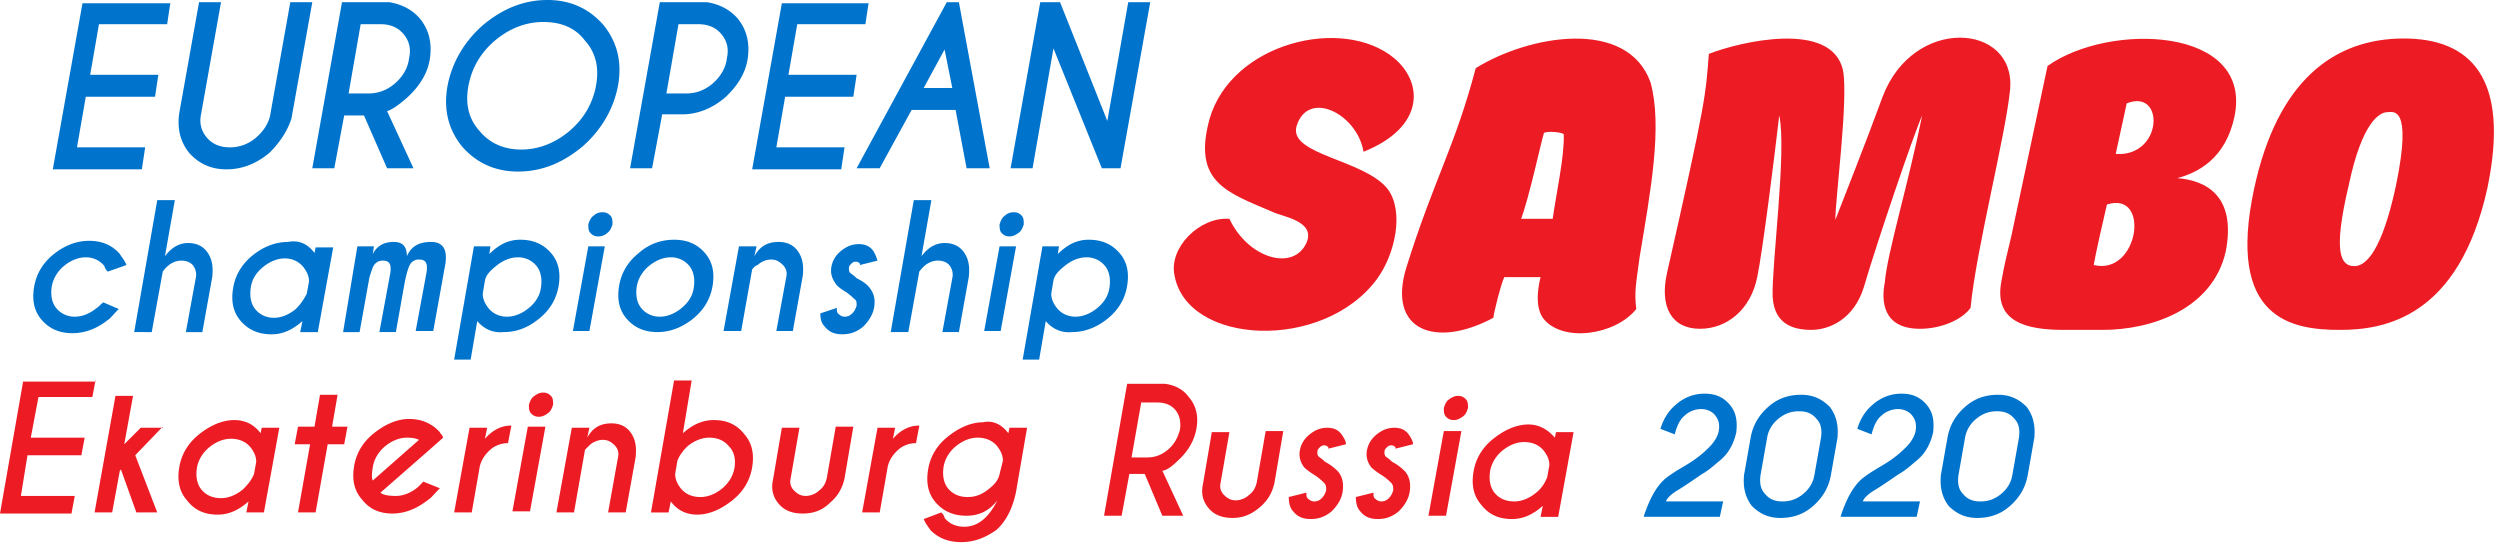 <svg width="218" height="48" viewBox="0 0 218 48" fill="none" xmlns="http://www.w3.org/2000/svg"><path d="M14.863.192l-.288 1.918H8.63l-.767 4.41h5.945l-.288 1.918H7.48l-.768 4.411h5.945l-.287 1.918H4.603L7.192.287h7.67V.193zm10.451 0h1.918L25.41 10.356c-.383 1.15-1.054 2.11-1.917 2.973-1.151.958-2.398 1.438-3.74 1.438-1.343 0-2.397-.48-3.26-1.438-.767-.96-1.055-2.11-.863-3.452L17.356.192h1.917l-1.726 9.685c-.191.863 0 1.534.48 2.11.48.574 1.15.862 2.014.862.863 0 1.63-.288 2.301-.863.671-.575 1.15-1.342 1.247-2.11L25.314.193zm6.137 1.918l-1.054 6.04h1.726c.863 0 1.63-.287 2.3-.862.672-.576 1.152-1.343 1.247-2.206.192-.863 0-1.534-.479-2.11-.48-.575-1.15-.862-2.014-.862h-1.726zm.288 7.958h-1.726l-.863 4.603h-1.918l2.59-14.48h4.122c1.151.193 2.014.672 2.685 1.44.768.958 1.055 2.109.863 3.451-.191 1.343-.959 2.493-2.013 3.452-.767.671-1.343 1.055-1.726 1.15l2.301 4.987h-2.301l-2.014-4.603zM47.752 0c2.014 0 3.644.767 4.89 2.205 1.151 1.439 1.63 3.165 1.247 5.274-.383 2.014-1.438 3.836-3.068 5.274-1.726 1.439-3.548 2.206-5.657 2.206-2.014 0-3.644-.767-4.89-2.206-1.151-1.438-1.63-3.164-1.247-5.274.383-2.013 1.438-3.835 3.068-5.274C43.821.767 45.643 0 47.752 0zm-.383 1.918c-1.534 0-2.973.575-4.22 1.63-1.246 1.055-2.013 2.397-2.3 3.931-.288 1.535 0 2.877.958 3.932.863 1.055 2.11 1.63 3.644 1.63 1.534 0 2.973-.575 4.22-1.63 1.246-1.055 2.013-2.397 2.3-3.932.288-1.534 0-2.876-.958-3.931-.863-1.15-2.11-1.63-3.644-1.63zm10.356 8.15l-.863 4.603h-1.918l2.59-14.48h4.122c1.151.193 2.014.672 2.685 1.44.767.958 1.055 2.109.863 3.451-.191 1.343-.959 2.493-2.013 3.452-1.151.959-2.398 1.438-3.74 1.438h-1.726v.096zm1.438-7.958L58.11 8.15h1.725c.863 0 1.63-.287 2.302-.862.671-.576 1.15-1.343 1.246-2.206.192-.863 0-1.534-.48-2.11-.479-.575-1.15-.862-2.013-.862h-1.726zM75.752.192l-.288 1.918H69.52l-.767 4.41h5.945l-.288 1.918h-5.945l-.767 4.411h5.945l-.287 1.918h-7.767L68.177.287h7.575V.193zm7.288 7.48l-.672-3.357-1.822 3.356h2.493zm.575-7.48L86.3 14.67h-2.014l-.959-5.082h-3.835L76.71 14.67h-2.014L82.56.191h1.055zm7.096 0h1.726l4.123 10.356L98.382.192h1.918L97.71 14.67h-1.63L91.861 4.219 90.04 14.671h-1.917L90.71.191zM9.014 26.37l1.342.575c-.48.48-.767.863-.959.959-.959.767-2.013 1.15-3.068 1.15-1.15 0-2.014-.383-2.685-1.15-.671-.767-.863-1.726-.671-2.877.192-1.15.767-2.11 1.726-2.876C5.658 21.384 6.712 21 7.767 21c1.15 0 2.014.384 2.685 1.15.096.192.384.48.575.96l-1.63.575c-.191-.192-.287-.384-.287-.48a2.048 2.048 0 00-1.63-.767c-.672 0-1.343.288-1.918.767-.575.48-.959 1.151-1.055 1.822-.096.671 0 1.343.384 1.822.383.48.958.767 1.63.767.67 0 1.342-.287 1.917-.767.192-.096.288-.288.576-.48zm4.698-8.918h1.535l-.863 4.89c.575-.767 1.246-1.15 2.013-1.15.767 0 1.343.287 1.726.863.384.575.48 1.246.384 2.11l-.863 4.794h-1.438l.863-4.699c.095-.383 0-.767-.192-1.055-.192-.287-.576-.48-1.055-.48-.575 0-1.15.289-1.63.96l-.96 5.274H11.7l2.013-11.507zm13.041 8.15l.192-1.054c0-.48-.192-.863-.48-1.247a2.048 2.048 0 00-1.63-.767c-.67 0-1.342.288-1.917.767-.576.48-.96 1.055-1.055 1.822-.096.671 0 1.343.384 1.822.383.48.958.767 1.63.767.67 0 1.342-.288 1.917-.767.48-.48.767-.959.96-1.342zm.671-3.547l.096-.48h1.535l-1.343 7.384h-1.534l.192-.96c-.863.768-1.726 1.152-2.685 1.152-1.15 0-2.014-.384-2.685-1.151-.671-.767-.863-1.726-.671-2.877.191-1.15.767-2.11 1.726-2.877.959-.767 2.013-1.15 3.068-1.15.96-.192 1.726.192 2.301.959zm3.74-.576h1.438l-.095.672c.383-.767 1.054-1.055 1.822-1.055.767 0 1.15.383 1.15 1.246.384-.863 1.055-1.246 2.11-1.246s1.438.671 1.246 1.918l-1.055 5.849h-1.534l.96-5.178c.095-.767-.097-1.055-.672-1.055a.868.868 0 00-.671.288c-.192.192-.384.767-.576 1.726l-.767 4.315h-1.438l.959-5.178c.096-.767-.096-1.055-.671-1.055-.288 0-.48.096-.672.288-.191.191-.287.575-.48 1.15l-.862 4.795h-1.438l1.246-7.48zm11.123 2.973l-.192 1.15c0 .48.192.864.48 1.247.383.48.959.767 1.63.767.671 0 1.342-.287 1.918-.767.575-.48.959-1.055 1.055-1.822.096-.671 0-1.342-.384-1.822a2.048 2.048 0 00-1.63-.767c-.671 0-1.343.288-1.918.767-.48.384-.863.768-.959 1.247zM41.616 28l-.575 3.356h-1.439l1.726-9.877h1.439l-.096.672c.863-.863 1.726-1.247 2.685-1.247 1.15 0 2.013.384 2.684 1.15.672.768.864 1.727.672 2.877-.192 1.151-.767 2.11-1.726 2.877-.96.767-1.918 1.15-3.069 1.15-.959.097-1.726-.287-2.301-.958zm11.123-6.52l-1.342 7.383h-1.439l1.343-7.384h1.438zm-.192-2.973c.288 0 .48.096.672.287.191.192.191.48.191.768-.095.287-.191.575-.48.767-.19.191-.479.287-.766.287a.87.87 0 01-.671-.287c-.192-.192-.192-.48-.192-.767.096-.288.192-.576.48-.768.191-.191.479-.287.766-.287zm6.233 2.397c1.15 0 2.014.384 2.685 1.15.671.768.863 1.727.671 2.877-.192 1.151-.767 2.11-1.726 2.877-.959.767-2.013 1.15-3.068 1.15-1.15 0-2.014-.383-2.685-1.15-.671-.767-.863-1.726-.671-2.877.191-1.15.767-2.11 1.726-2.876.863-.767 1.917-1.15 3.068-1.15zm-.288 1.534c-.67 0-1.342.288-1.917.767-.576.48-.96 1.151-1.055 1.822-.096.671 0 1.343.383 1.822.384.48.96.767 1.63.767.672 0 1.343-.287 1.918-.767.576-.48.96-1.055 1.055-1.822.096-.671 0-1.342-.383-1.822a2.048 2.048 0 00-1.63-.767zm7.096 1.055l-.959 5.37h-1.534l1.343-7.384h1.534l-.192.863c.48-.863 1.15-1.246 2.11-1.246.767 0 1.342.288 1.725.863.384.575.48 1.246.384 2.11l-.863 4.794h-1.438l.863-4.699c.096-.383 0-.767-.288-1.055-.288-.287-.575-.479-1.055-.479a1.77 1.77 0 00-1.15.48c-.288.095-.384.287-.48.383zm7.384 3.356c0 .192 0 .384.096.48.191.191.383.287.575.287.287 0 .48-.096.671-.287.192-.192.288-.384.384-.672 0-.287 0-.48-.192-.575a5.744 5.744 0 00-.671-.575c-.48-.288-.863-.576-.96-.767-.287-.384-.479-.863-.383-1.439.096-.575.384-1.054.863-1.438.48-.384.96-.575 1.534-.575.576 0 .96.191 1.247.575.192.288.288.575.383.863l-1.534.384c0-.096 0-.192-.096-.192-.096-.096-.191-.096-.287-.096-.192 0-.288.096-.384.192-.096.096-.192.191-.192.383 0 .096 0 .288.096.384.096.096.288.192.576.48.575.287.959.575 1.15.862.384.48.48 1.055.384 1.63-.096.671-.48 1.247-.959 1.726-.575.48-1.15.672-1.822.672-.671 0-1.15-.192-1.534-.672-.288-.287-.384-.671-.384-1.15l1.439-.48zm6.712-9.397h1.534l-.863 4.89c.575-.767 1.247-1.15 2.014-1.15.767 0 1.342.287 1.726.863.383.575.48 1.246.383 2.11l-.863 4.794h-1.438l.863-4.699c.096-.383 0-.767-.192-1.055-.192-.287-.575-.48-1.055-.48-.575 0-1.15.289-1.63.96l-.959 5.274H77.67l2.014-11.507zm8.918 4.027l-1.343 7.384h-1.438l1.342-7.384h1.439zm-.192-2.972c.287 0 .48.096.67.287.193.192.193.48.193.768-.096.287-.192.575-.48.767-.287.191-.48.287-.767.287a.872.872 0 01-.671-.287c-.192-.192-.192-.48-.192-.767.096-.288.192-.576.48-.768.191-.191.48-.287.767-.287zm3.452 5.945l-.192 1.15c0 .48.192.864.48 1.247.383.48.958.767 1.63.767.67 0 1.342-.287 1.917-.767.576-.48.96-1.055 1.055-1.822.096-.671 0-1.342-.383-1.822a2.048 2.048 0 00-1.63-.767c-.672 0-1.343.288-1.918.767-.48.384-.863.768-.96 1.247zM91.19 28l-.576 3.356h-1.438l1.726-9.877h1.438l-.096.672c.863-.863 1.726-1.247 2.685-1.247 1.15 0 2.014.384 2.685 1.15.671.768.863 1.727.671 2.877-.192 1.151-.767 2.11-1.726 2.877-.959.767-2.013 1.15-3.068 1.15-.959.097-1.726-.287-2.302-.958z" fill="#0073CC"/><path d="M99.533 35l-.863 4.89h1.342c.671 0 1.247-.192 1.822-.671.575-.48.863-1.055 1.055-1.726.096-.672 0-1.247-.384-1.726-.383-.48-.959-.672-1.63-.672h-1.342V35zm.287 6.328h-1.342l-.671 3.644h-1.535l2.014-11.507h3.26c.863.096 1.63.48 2.11 1.151.671.767.863 1.726.671 2.78-.192 1.056-.767 2.014-1.63 2.782-.575.575-1.055.863-1.342.863l1.821 3.931h-1.821l-1.535-3.644zm7.671 3.836c-.958 0-1.63-.288-2.109-.863-.48-.576-.671-1.247-.48-2.11l.768-4.507h1.534l-.767 4.411c-.096.384 0 .767.287 1.055.288.288.576.48 1.055.48a1.77 1.77 0 001.151-.48c.383-.288.575-.671.671-1.15l.767-4.411h1.534l-.767 4.506c-.192.863-.575 1.535-1.246 2.11-.767.671-1.535.959-2.398.959zm6.425-2.206c0 .192 0 .384.096.48.192.192.383.287.575.287.288 0 .48-.095.671-.287.192-.192.288-.384.384-.671 0-.288 0-.48-.192-.672-.096-.096-.287-.287-.671-.575-.479-.288-.863-.575-1.055-.767-.287-.384-.479-.863-.383-1.438.096-.576.383-1.055.863-1.439.479-.383.959-.575 1.534-.575.575 0 .959.192 1.246.575.192.288.384.576.384.863l-1.534.384c0-.096 0-.192-.096-.192-.096-.096-.192-.096-.288-.096-.192 0-.287.096-.383.192-.096.096-.192.192-.192.383 0 .096 0 .288.096.384.096.096.287.192.575.48.575.287.959.67 1.151.862.383.48.479 1.055.383 1.726-.095.672-.479 1.247-.958 1.726-.576.48-1.151.672-1.822.672-.672 0-1.151-.192-1.535-.672-.287-.287-.383-.767-.383-1.246l1.534-.384zm5.849 0c0 .192 0 .384.096.48.192.192.384.287.576.287a.87.87 0 00.671-.287c.191-.192.287-.384.383-.671 0-.288 0-.48-.192-.672a5.614 5.614 0 00-.671-.575c-.479-.288-.863-.575-1.055-.767-.287-.384-.479-.863-.383-1.438.096-.576.383-1.055.863-1.439.479-.383.959-.575 1.534-.575.575 0 .959.192 1.247.575.191.288.383.576.383.863l-1.534.384c0-.096 0-.192-.096-.192-.096-.096-.192-.096-.288-.096-.191 0-.287.096-.383.192-.096.096-.192.192-.192.383 0 .096 0 .288.096.384.096.096.288.192.575.48.576.287.959.67 1.151.862.384.48.479 1.055.384 1.726-.096.672-.48 1.247-.959 1.726-.576.48-1.151.672-1.822.672s-1.151-.192-1.534-.672c-.288-.287-.384-.767-.384-1.246l1.534-.384zm7.671-5.37l-1.342 7.384h-1.534l1.342-7.383h1.534zm-.287-3.068c.287 0 .479.096.671.288.192.192.192.48.192.767-.096.288-.192.575-.48.767-.287.192-.479.288-.767.288-.288 0-.479-.096-.671-.288-.192-.192-.192-.48-.192-.767.096-.288.192-.575.48-.767.287-.192.479-.288.767-.288zm7.767 7.096l.191-1.055c0-.48-.191-.863-.479-1.246-.384-.48-.959-.768-1.726-.768-.671 0-1.342.288-1.918.768-.575.479-.959 1.15-1.055 1.821-.095.672 0 1.343.384 1.822.384.48.959.767 1.726.767.671 0 1.342-.287 1.918-.767.479-.383.767-.863.959-1.342zm.671-3.452l.096-.48h1.534l-1.342 7.384h-1.535l.192-.959c-.863.767-1.726 1.15-2.685 1.15-1.15 0-2.013-.383-2.685-1.246-.671-.767-.863-1.726-.671-2.877.192-1.15.767-2.11 1.726-2.876.959-.767 2.014-1.247 3.069-1.247.863 0 1.63.384 2.301 1.15zM8.342 33.082l-.287 1.534H3.356l-.671 3.548h4.698l-.287 1.534H2.397l-.575 3.548H6.52l-.287 1.534H0l2.014-11.507h6.328v-.191zm5.85 4.123l-2.398 2.493 1.918 4.986H11.89l-1.342-3.74-.096.096-.671 3.644H8.246l1.822-10.164h1.534l-.767 4.22 1.439-1.44h1.918v-.095zm7.958 4.123l.192-1.055c0-.48-.192-.863-.48-1.246-.383-.48-.958-.767-1.725-.767-.672 0-1.343.287-1.918.767-.576.48-.96 1.15-1.055 1.822-.096.67 0 1.342.384 1.822.383.479.959.767 1.726.767.67 0 1.342-.288 1.917-.768.48-.479.768-.862.96-1.342zm.576-3.548l.096-.48h1.534l-1.343 7.384H21.48l.192-.959c-.863.767-1.726 1.151-2.685 1.151-1.15 0-2.014-.384-2.685-1.247-.671-.767-.863-1.726-.671-2.876.192-1.15.767-2.11 1.726-2.877.959-.767 2.013-1.246 3.068-1.246.96 0 1.726.383 2.302 1.15zm4.698-.575l.48-2.78h1.534l-.48 2.78h1.343l-.288 1.534h-1.438l-1.055 5.945h-1.534l1.055-5.945h-1.343l.288-1.534h1.438zm5.754 5.753c.191.192.67.288 1.342.288.671 0 1.342-.288 1.918-.767l.48-.48 1.438.576c-.48.48-.768.863-.96.959-.958.767-2.013 1.246-3.164 1.246-1.15 0-2.013-.383-2.685-1.246-.67-.767-.863-1.726-.67-2.877.191-1.15.766-2.11 1.725-2.877.96-.767 2.014-1.246 3.069-1.246.959 0 1.726.287 2.397.863l.288.287c0 .096.191.192.287.48l-.863.767-4.602 4.027zm3.356-4.602c-.192-.096-.48-.192-1.055-.192-.671 0-1.343.288-1.918.767-.575.48-.959 1.15-1.055 1.822-.096.575-.096.959 0 1.15l4.028-3.547zm5.753-.096c.671-.767 1.438-1.151 2.301-1.151l-.287 1.534c-.576 0-1.055.192-1.439.48-.575.48-.959 1.055-1.055 1.726l-.67 3.835h-1.535l1.343-7.383h1.534l-.192.959zm5.274-1.055l-1.343 7.383h-1.534l1.343-7.383h1.534zm-.192-2.973c.288 0 .48.096.671.288.192.192.192.48.192.767-.096.288-.192.575-.48.767-.287.192-.479.288-.767.288-.287 0-.479-.096-.67-.288-.192-.192-.192-.48-.192-.767.095-.288.191-.575.479-.767.288-.192.48-.288.767-.288zm3.644 4.987l-.96 5.465H48.52l1.342-7.383h1.534l-.191.863c.479-.863 1.15-1.247 2.11-1.247.766 0 1.342.288 1.725.863.384.576.48 1.247.384 2.11l-.863 4.794h-1.535l.863-4.794c.096-.384 0-.767-.287-1.055-.288-.288-.575-.48-1.055-.48-.383 0-.863.192-1.15.48l-.384.384zm8.055.959l-.192 1.15c0 .48.191.863.48 1.247.383.48.958.767 1.725.767.671 0 1.343-.288 1.918-.767.575-.48.959-1.151 1.055-1.822.096-.672 0-1.343-.48-1.822-.383-.48-.959-.767-1.726-.767-.671 0-1.342.288-1.917.767-.384.384-.672.767-.863 1.247zm-.576 3.547l-.192.96h-1.534l2.014-11.507h1.534l-.767 4.602c.863-.767 1.726-1.15 2.685-1.15 1.15 0 2.014.383 2.685 1.246.67.767.863 1.726.67 2.877-.19 1.15-.766 2.11-1.725 2.876-.959.768-2.014 1.247-3.069 1.247-.959 0-1.725-.383-2.3-1.15zM70 44.78c-.96 0-1.63-.288-2.11-.863s-.671-1.246-.48-2.11l.768-4.506h1.534l-.767 4.41c-.096.384 0 .768.288 1.056.287.287.575.479 1.054.479a1.77 1.77 0 001.151-.48c.384-.287.576-.67.671-1.15l.767-4.411h1.535l-.767 4.507c-.192.863-.576 1.534-1.247 2.11-.671.67-1.438.958-2.397.958zm7.863-6.52c.67-.767 1.438-1.151 2.301-1.151l-.288 1.534c-.575 0-1.055.192-1.438.48-.575.48-.959 1.055-1.055 1.726l-.671 3.835h-1.534l1.342-7.383h1.534l-.191.959zm9.589 1.918c0-.48-.192-.863-.48-1.247-.383-.48-.959-.767-1.726-.767-.671 0-1.342.288-1.918.767-.575.48-.959 1.15-1.055 1.822-.095.671 0 1.342.384 1.822s.959.767 1.726.767 1.343-.288 1.918-.767c.48-.384.767-.767.863-1.247l.288-1.15zm.479-2.398l.096-.48h1.534l-.959 5.562c-.287 1.439-.863 2.59-1.726 3.356-.959.672-1.918 1.055-3.068 1.055-1.15 0-2.014-.383-2.685-1.055-.096-.191-.384-.479-.575-.958l1.534-.576c.191.192.287.384.287.48.384.48.96.767 1.727.767 1.15 0 2.109-.767 2.876-2.302-.671.863-1.534 1.343-2.685 1.343-1.15 0-2.014-.384-2.685-1.15-.67-.768-.863-1.727-.67-2.877.19-1.151.766-2.11 1.725-2.877.959-.767 2.014-1.247 3.069-1.247.863-.191 1.63.192 2.205.96z" fill="#ED1C24"/><path d="M143.354 44.972c.575-1.726 1.246-2.78 2.013-3.356.767-.576 1.534-.96 2.11-1.343a9.68 9.68 0 001.534-1.246c.479-.48.767-.96.863-1.439.096-.575 0-.958-.288-1.342-.287-.384-.767-.575-1.246-.575-.48 0-1.055.191-1.439.575-.383.288-.671.863-.863 1.63l-1.246-.48c.288-.958.767-1.63 1.342-2.109.767-.671 1.63-.959 2.493-.959.959 0 1.631.288 2.206.96.575.67.671 1.438.575 2.396-.192.863-.575 1.726-1.342 2.398-.48.383-.959.863-1.63 1.246-.576.384-1.247.863-2.014 1.342-.671.384-1.055.768-1.151 1.055h4.987l-.288 1.343h-6.616v-.096zm15.438-6.808c.096-.671 0-1.247-.384-1.63-.383-.48-.863-.672-1.534-.672s-1.247.192-1.822.672c-.575.48-.863 1.055-.959 1.63l-.575 3.26c-.096.671 0 1.246.383 1.63.384.48.863.671 1.535.671.671 0 1.246-.192 1.821-.67.576-.48.863-1.056.959-1.631l.576-3.26zm.863 3.26c-.192 1.055-.672 1.918-1.535 2.685-.863.767-1.821 1.055-2.876 1.055s-1.822-.384-2.493-1.055c-.576-.767-.767-1.63-.672-2.685l.576-3.26c.192-1.055.671-1.918 1.534-2.685.863-.767 1.822-1.055 2.877-1.055 1.054 0 1.822.384 2.493 1.055.575.767.767 1.63.671 2.685l-.575 3.26zm.863 3.548c.575-1.726 1.246-2.78 2.013-3.356.767-.576 1.535-.96 2.11-1.343a9.68 9.68 0 001.534-1.246c.48-.48.767-.96.863-1.439.096-.575 0-.958-.288-1.342-.287-.384-.767-.575-1.246-.575-.48 0-1.055.191-1.438.575-.384.288-.672.863-.863 1.63l-1.247-.48c.288-.958.767-1.63 1.342-2.109.768-.671 1.631-.959 2.494-.959.958 0 1.63.288 2.205.96.575.67.671 1.438.575 2.396-.191.863-.575 1.726-1.342 2.398-.48.383-.959.863-1.63 1.246-.576.384-1.247.863-2.014 1.342-.671.384-1.055.768-1.151 1.055h4.987l-.288 1.343h-6.616v-.096zm15.534-6.808c.096-.671 0-1.247-.384-1.63-.383-.48-.863-.672-1.534-.672s-1.247.192-1.822.672c-.575.48-.863 1.055-.959 1.63l-.575 3.26c-.096.671 0 1.246.383 1.63.384.48.863.671 1.535.671.671 0 1.246-.192 1.821-.67.576-.48.863-1.056.959-1.631l.576-3.26zm.767 3.26c-.192 1.055-.671 1.918-1.534 2.685-.863.767-1.822 1.055-2.877 1.055-1.055 0-1.822-.384-2.493-1.055-.576-.767-.767-1.63-.672-2.685l.576-3.26c.192-1.055.671-1.918 1.534-2.685.863-.767 1.822-1.055 2.877-1.055 1.055 0 1.822.384 2.493 1.055.575.767.767 1.63.671 2.685l-.575 3.26z" fill="#0073CC"/><path d="M113.053 11.027c.959-3.26 5.274-1.15 5.849 2.206 5.274-2.11 5.274-5.945 2.685-8.15-4.507-3.74-14.191-1.343-16.109 5.273-1.534 5.562 1.534 6.425 5.561 8.15.768.384 3.74.768 2.877 2.686-1.151 2.493-5.082 1.342-6.712-2.11-2.589-.192-5.274 2.493-4.794 4.89 1.054 6.137 12.945 6.712 17.643.384 1.63-2.206 2.397-5.945.959-7.863-2.014-2.589-8.63-2.973-7.959-5.466zm29.63 15.918c-.192-1.534 0-2.302.288-4.507.958-5.753 2.013-11.41.958-15.246-2.013-5.658-10.643-4.123-15.246-1.247-1.822 6.904-3.644 9.685-6.041 17.356-1.726 5.562 2.589 7.096 7.575 4.41.096-.67.671-2.972.959-3.547h3.165s-.672 2.301.191 3.548c1.63 2.205 6.329 1.534 8.151-.767zm-10.069-7.767c.768-2.11 1.726-6.617 2.014-7.575.192-.192 1.534-.096 1.726.095.096 1.822-.671 5.274-.959 7.384h-2.781v.096zm42.671-11.41c.479-5.754-8.438-6.425-11.123.67-1.438 3.932-3.452 9.014-4.123 10.74 0-1.822 1.15-10.548.671-13.041-.959-4.41-9.014-2.493-11.699-1.438-.287 3.643-.191 3.835-3.643 19.081-.672 2.973.383 4.89 2.876 4.89 2.302 0 4.411-1.63 4.987-4.506.479-2.301 1.534-10.74 1.917-14.096.672 3.069-.671 13.041-.575 15.822.096 1.247.575 2.877 3.356 2.877 1.63 0 3.74-.96 4.603-3.74 1.054-3.644 4.411-13.52 5.082-14.959-1.247 6.137-3.069 12.082-3.26 14.575-.288 1.439-.288 4.028 3.068 4.028 1.822 0 3.644-.767 4.411-1.822.479-5.082 3.068-15.055 3.452-19.082zm14.575 7.766c1.822-.48 4.219-1.726 4.986-5.37 1.63-7.863-10.931-8.246-16.301-4.41l-3.164 14.862c-.384 1.63-.576 2.302-.863 3.932-.671 3.548 2.205 4.219 5.466 4.219h3.356c4.315 0 9.588-1.822 10.739-6.808.959-4.89-1.726-6.233-4.219-6.425zm-6.137 2.301c3.836-1.246 2.781 6.233-1.151 5.274.096-.67.959-4.507 1.151-5.274zm1.726-8.821c3.356-1.343 3.164 4.698-.959 4.41l.959-4.41zm11.123 7.383c-2.493 11.507 3.356 12.37 7.48 12.37 3.835 0 10.356-1.055 12.849-12.37 2.013-9.685-1.534-13.04-7.288-13.04-6.137 0-11.027 3.739-13.041 13.04zm11.603-6.616c.479 0 2.205-.671.767 6.328-.959 4.507-2.205 7.096-3.644 7.096-1.15 0-1.918-1.055-.479-7.096 1.15-5.465 2.685-6.328 3.356-6.328z" fill="#ED1C24"/></svg>